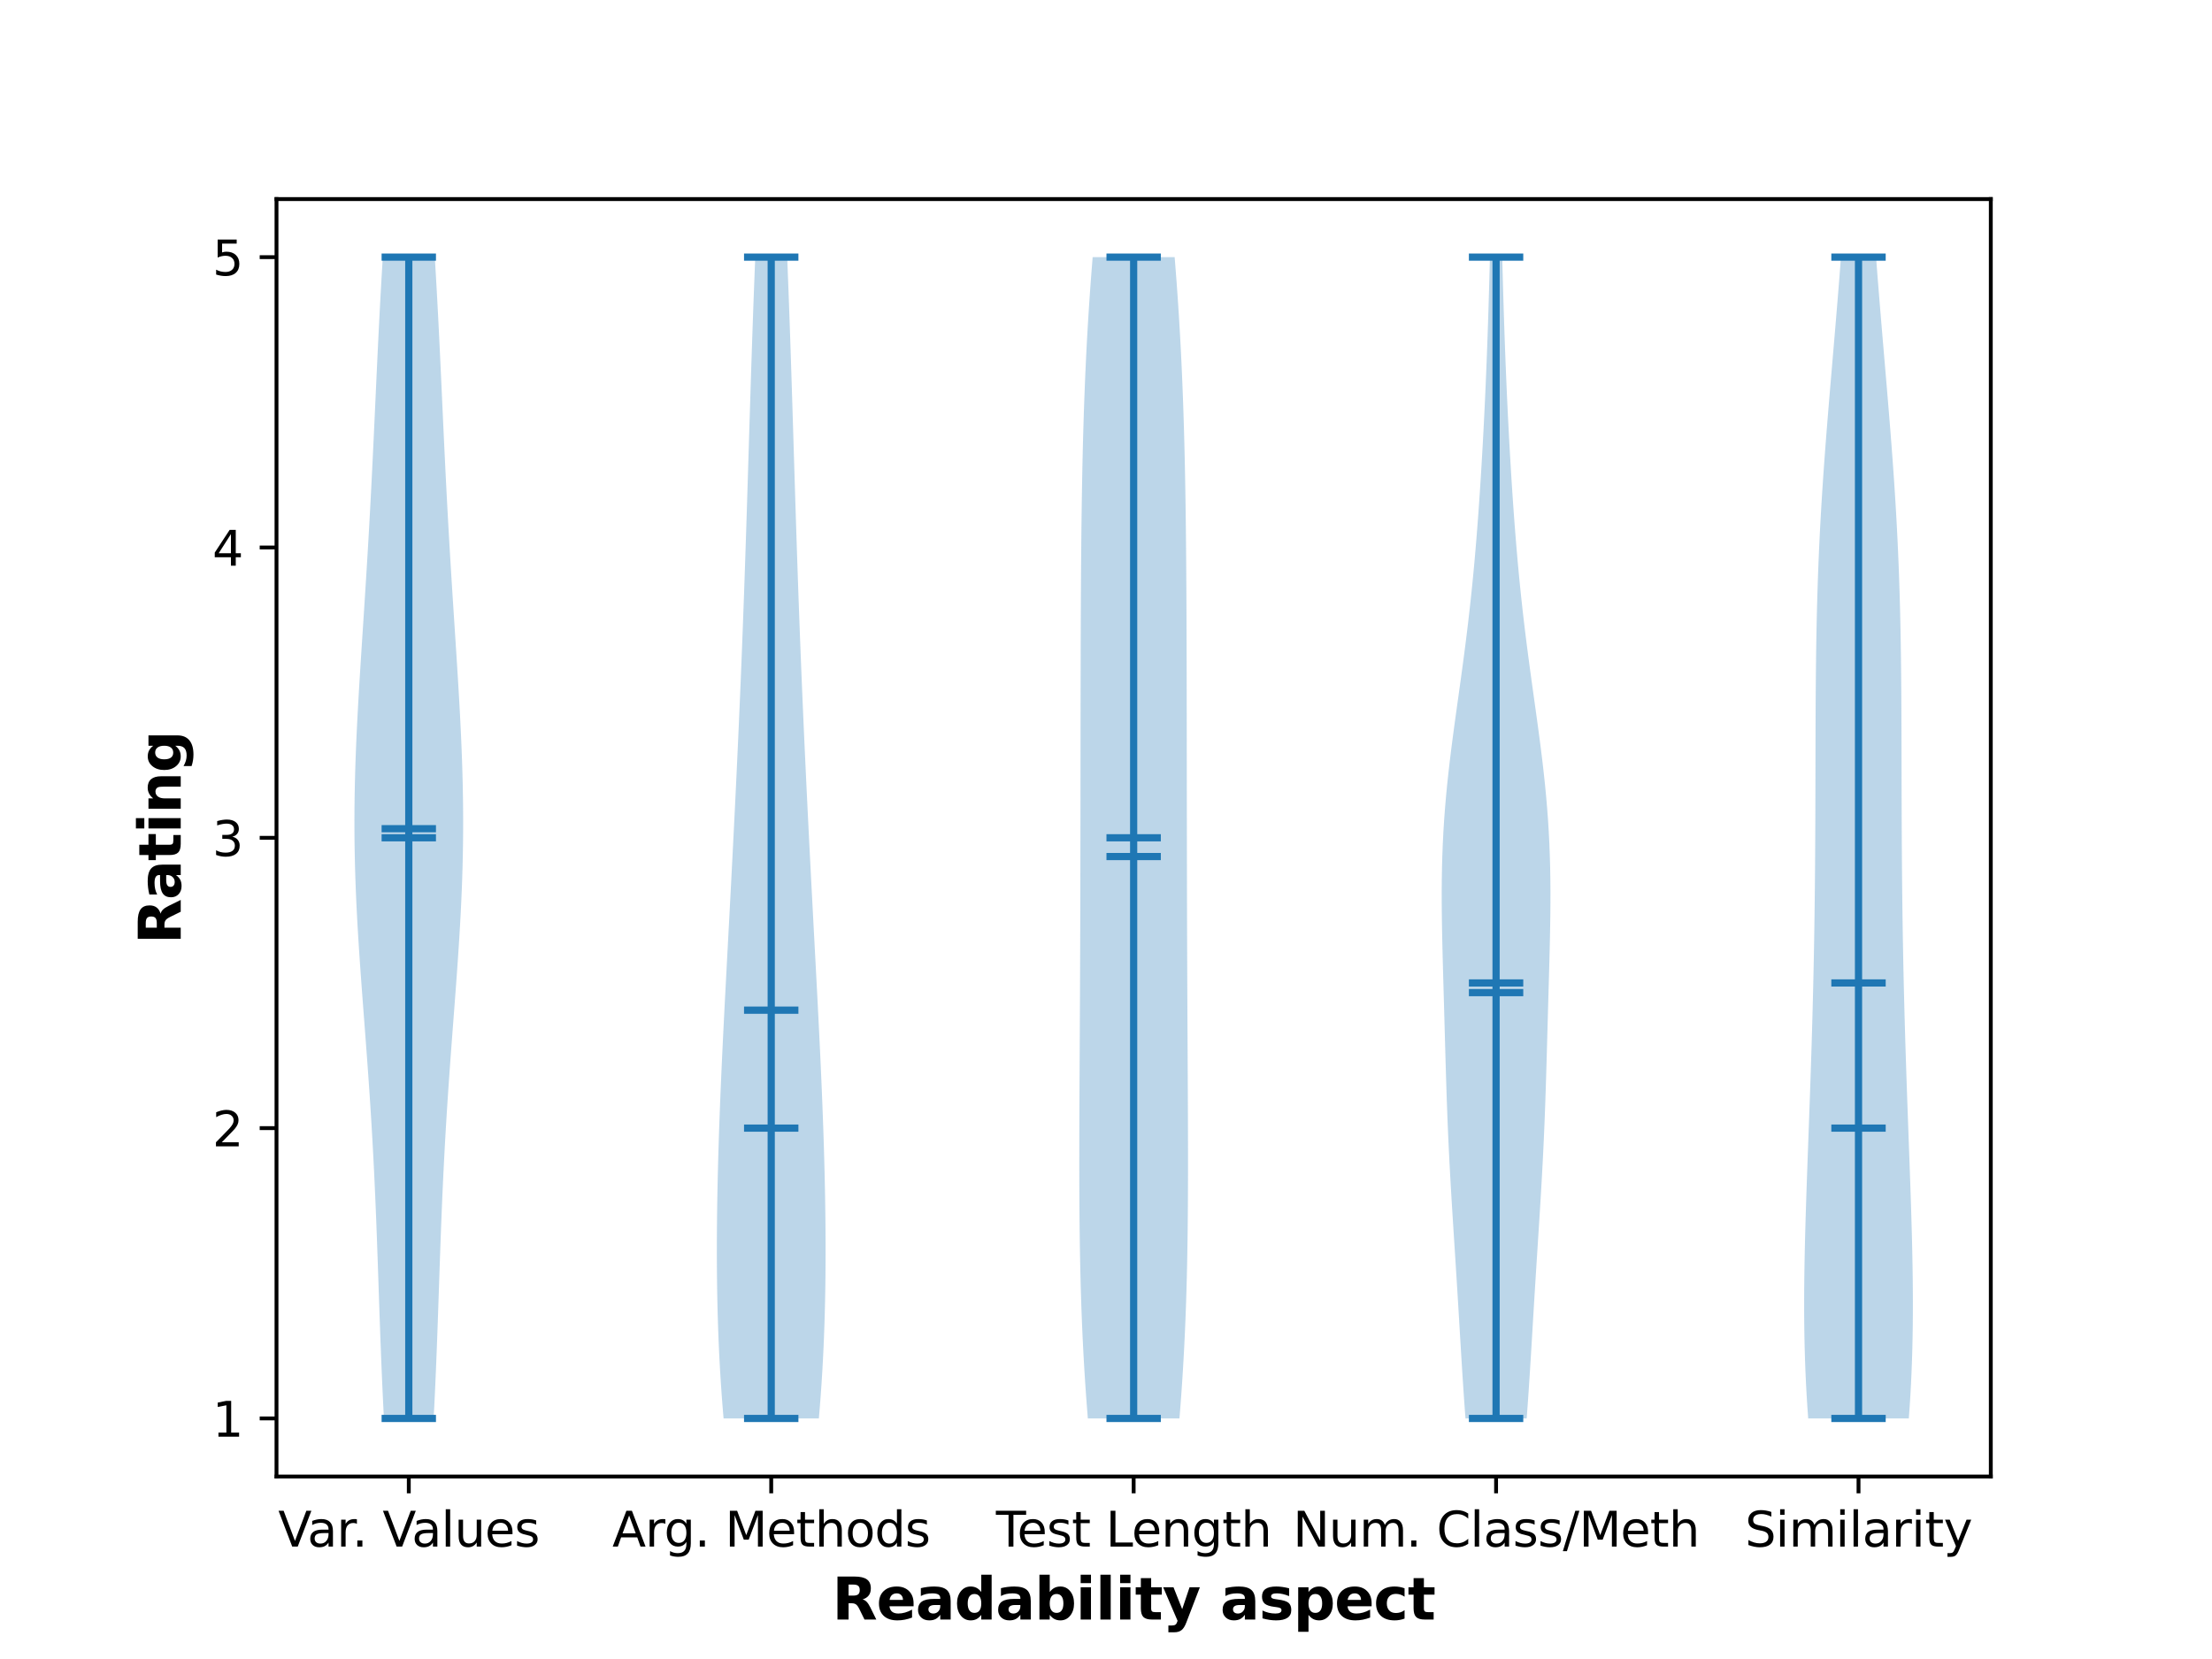 <?xml version="1.0" encoding="utf-8" standalone="no"?>
<!DOCTYPE svg PUBLIC "-//W3C//DTD SVG 1.1//EN"
  "http://www.w3.org/Graphics/SVG/1.1/DTD/svg11.dtd">
<svg xmlns:xlink="http://www.w3.org/1999/xlink" width="460.8pt" height="345.6pt" viewBox="0 0 460.8 345.6" xmlns="http://www.w3.org/2000/svg" version="1.1">
 <defs>
  <style type="text/css">*{stroke-linejoin: round; stroke-linecap: butt}</style>
 </defs>
 <g id="figure_1">
  <g id="patch_1">
   <path d="M 0 345.6 
L 460.8 345.6 
L 460.8 0 
L 0 0 
z
" style="fill: #ffffff"/>
  </g>
  <g id="axes_1">
   <g id="patch_2">
    <path d="M 57.6 307.584 
L 414.72 307.584 
L 414.72 41.472 
L 57.6 41.472 
z
" style="fill: #ffffff"/>
   </g>
   <g id="PolyCollection_1">
    <path d="M 90.338 295.488 
L 79.977 295.488 
L 79.853 293.044 
L 79.734 290.601 
L 79.622 288.157 
L 79.516 285.713 
L 79.416 283.27 
L 79.32 280.826 
L 79.228 278.383 
L 79.14 275.939 
L 79.054 273.495 
L 78.97 271.052 
L 78.887 268.608 
L 78.804 266.164 
L 78.72 263.721 
L 78.635 261.277 
L 78.547 258.833 
L 78.457 256.39 
L 78.362 253.946 
L 78.263 251.503 
L 78.158 249.059 
L 78.048 246.615 
L 77.932 244.172 
L 77.809 241.728 
L 77.68 239.284 
L 77.543 236.841 
L 77.4 234.397 
L 77.25 231.953 
L 77.093 229.51 
L 76.93 227.066 
L 76.761 224.623 
L 76.587 222.179 
L 76.408 219.735 
L 76.226 217.292 
L 76.042 214.848 
L 75.856 212.404 
L 75.67 209.961 
L 75.485 207.517 
L 75.303 205.073 
L 75.125 202.63 
L 74.953 200.186 
L 74.788 197.743 
L 74.632 195.299 
L 74.487 192.855 
L 74.353 190.412 
L 74.232 187.968 
L 74.126 185.524 
L 74.035 183.081 
L 73.96 180.637 
L 73.902 178.193 
L 73.861 175.75 
L 73.838 173.306 
L 73.833 170.863 
L 73.845 168.419 
L 73.874 165.975 
L 73.92 163.532 
L 73.982 161.088 
L 74.059 158.644 
L 74.15 156.201 
L 74.253 153.757 
L 74.368 151.313 
L 74.493 148.87 
L 74.627 146.426 
L 74.768 143.983 
L 74.915 141.539 
L 75.067 139.095 
L 75.222 136.652 
L 75.38 134.208 
L 75.538 131.764 
L 75.698 129.321 
L 75.856 126.877 
L 76.013 124.433 
L 76.169 121.99 
L 76.321 119.546 
L 76.471 117.103 
L 76.618 114.659 
L 76.76 112.215 
L 76.9 109.772 
L 77.036 107.328 
L 77.168 104.884 
L 77.296 102.441 
L 77.421 99.997 
L 77.544 97.553 
L 77.663 95.11 
L 77.78 92.666 
L 77.895 90.223 
L 78.008 87.779 
L 78.121 85.335 
L 78.233 82.892 
L 78.345 80.448 
L 78.458 78.004 
L 78.572 75.561 
L 78.688 73.117 
L 78.806 70.673 
L 78.927 68.23 
L 79.052 65.786 
L 79.181 63.343 
L 79.314 60.899 
L 79.452 58.455 
L 79.595 56.012 
L 79.744 53.568 
L 90.572 53.568 
L 90.572 53.568 
L 90.721 56.012 
L 90.864 58.455 
L 91.002 60.899 
L 91.135 63.343 
L 91.264 65.786 
L 91.389 68.23 
L 91.51 70.673 
L 91.628 73.117 
L 91.744 75.561 
L 91.858 78.004 
L 91.971 80.448 
L 92.083 82.892 
L 92.195 85.335 
L 92.307 87.779 
L 92.421 90.223 
L 92.536 92.666 
L 92.653 95.11 
L 92.772 97.553 
L 92.894 99.997 
L 93.02 102.441 
L 93.148 104.884 
L 93.28 107.328 
L 93.416 109.772 
L 93.555 112.215 
L 93.698 114.659 
L 93.845 117.103 
L 93.994 119.546 
L 94.147 121.99 
L 94.302 124.433 
L 94.46 126.877 
L 94.618 129.321 
L 94.777 131.764 
L 94.936 134.208 
L 95.094 136.652 
L 95.249 139.095 
L 95.401 141.539 
L 95.548 143.983 
L 95.689 146.426 
L 95.823 148.87 
L 95.948 151.313 
L 96.063 153.757 
L 96.166 156.201 
L 96.257 158.644 
L 96.333 161.088 
L 96.395 163.532 
L 96.441 165.975 
L 96.471 168.419 
L 96.483 170.863 
L 96.478 173.306 
L 96.455 175.75 
L 96.414 178.193 
L 96.356 180.637 
L 96.281 183.081 
L 96.19 185.524 
L 96.084 187.968 
L 95.963 190.412 
L 95.829 192.855 
L 95.683 195.299 
L 95.527 197.743 
L 95.363 200.186 
L 95.191 202.63 
L 95.013 205.073 
L 94.831 207.517 
L 94.646 209.961 
L 94.46 212.404 
L 94.274 214.848 
L 94.089 217.292 
L 93.907 219.735 
L 93.729 222.179 
L 93.555 224.623 
L 93.386 227.066 
L 93.223 229.51 
L 93.066 231.953 
L 92.916 234.397 
L 92.772 236.841 
L 92.636 239.284 
L 92.507 241.728 
L 92.384 244.172 
L 92.268 246.615 
L 92.157 249.059 
L 92.053 251.503 
L 91.954 253.946 
L 91.859 256.39 
L 91.768 258.833 
L 91.681 261.277 
L 91.595 263.721 
L 91.512 266.164 
L 91.429 268.608 
L 91.346 271.052 
L 91.262 273.495 
L 91.176 275.939 
L 91.088 278.383 
L 90.996 280.826 
L 90.9 283.27 
L 90.799 285.713 
L 90.693 288.157 
L 90.581 290.601 
L 90.463 293.044 
L 90.338 295.488 
z
" clip-path="url(#pac428754ae)" style="fill: #1f77b4; fill-opacity: 0.3"/>
   </g>
   <g id="PolyCollection_2">
    <path d="M 170.586 295.488 
L 150.732 295.488 
L 150.528 293.044 
L 150.341 290.601 
L 150.172 288.157 
L 150.019 285.713 
L 149.883 283.27 
L 149.764 280.826 
L 149.661 278.383 
L 149.573 275.939 
L 149.5 273.495 
L 149.441 271.052 
L 149.395 268.608 
L 149.363 266.164 
L 149.343 263.721 
L 149.334 261.277 
L 149.336 258.833 
L 149.348 256.39 
L 149.37 253.946 
L 149.401 251.503 
L 149.441 249.059 
L 149.489 246.615 
L 149.545 244.172 
L 149.609 241.728 
L 149.679 239.284 
L 149.756 236.841 
L 149.839 234.397 
L 149.929 231.953 
L 150.023 229.51 
L 150.123 227.066 
L 150.228 224.623 
L 150.337 222.179 
L 150.45 219.735 
L 150.567 217.292 
L 150.686 214.848 
L 150.808 212.404 
L 150.933 209.961 
L 151.059 207.517 
L 151.187 205.073 
L 151.316 202.63 
L 151.445 200.186 
L 151.575 197.743 
L 151.705 195.299 
L 151.835 192.855 
L 151.964 190.412 
L 152.093 187.968 
L 152.221 185.524 
L 152.349 183.081 
L 152.475 180.637 
L 152.601 178.193 
L 152.725 175.75 
L 152.848 173.306 
L 152.97 170.863 
L 153.091 168.419 
L 153.21 165.975 
L 153.328 163.532 
L 153.444 161.088 
L 153.558 158.644 
L 153.672 156.201 
L 153.783 153.757 
L 153.893 151.313 
L 154 148.87 
L 154.106 146.426 
L 154.21 143.983 
L 154.312 141.539 
L 154.412 139.095 
L 154.51 136.652 
L 154.606 134.208 
L 154.7 131.764 
L 154.792 129.321 
L 154.882 126.877 
L 154.971 124.433 
L 155.057 121.99 
L 155.142 119.546 
L 155.225 117.103 
L 155.307 114.659 
L 155.387 112.215 
L 155.467 109.772 
L 155.545 107.328 
L 155.622 104.884 
L 155.698 102.441 
L 155.774 99.997 
L 155.849 97.553 
L 155.924 95.11 
L 155.999 92.666 
L 156.074 90.223 
L 156.149 87.779 
L 156.225 85.335 
L 156.301 82.892 
L 156.378 80.448 
L 156.456 78.004 
L 156.535 75.561 
L 156.616 73.117 
L 156.698 70.673 
L 156.782 68.23 
L 156.868 65.786 
L 156.956 63.343 
L 157.047 60.899 
L 157.14 58.455 
L 157.235 56.012 
L 157.333 53.568 
L 163.985 53.568 
L 163.985 53.568 
L 164.083 56.012 
L 164.178 58.455 
L 164.271 60.899 
L 164.361 63.343 
L 164.45 65.786 
L 164.536 68.23 
L 164.62 70.673 
L 164.702 73.117 
L 164.783 75.561 
L 164.862 78.004 
L 164.94 80.448 
L 165.017 82.892 
L 165.093 85.335 
L 165.169 87.779 
L 165.244 90.223 
L 165.319 92.666 
L 165.393 95.11 
L 165.468 97.553 
L 165.544 99.997 
L 165.62 102.441 
L 165.696 104.884 
L 165.773 107.328 
L 165.851 109.772 
L 165.931 112.215 
L 166.011 114.659 
L 166.093 117.103 
L 166.176 119.546 
L 166.261 121.99 
L 166.347 124.433 
L 166.436 126.877 
L 166.526 129.321 
L 166.618 131.764 
L 166.712 134.208 
L 166.808 136.652 
L 166.906 139.095 
L 167.006 141.539 
L 167.108 143.983 
L 167.212 146.426 
L 167.318 148.87 
L 167.425 151.313 
L 167.535 153.757 
L 167.646 156.201 
L 167.759 158.644 
L 167.874 161.088 
L 167.99 163.532 
L 168.108 165.975 
L 168.227 168.419 
L 168.348 170.863 
L 168.47 173.306 
L 168.593 175.75 
L 168.717 178.193 
L 168.843 180.637 
L 168.969 183.081 
L 169.096 185.524 
L 169.225 187.968 
L 169.354 190.412 
L 169.483 192.855 
L 169.613 195.299 
L 169.743 197.743 
L 169.873 200.186 
L 170.002 202.63 
L 170.131 205.073 
L 170.259 207.517 
L 170.385 209.961 
L 170.51 212.404 
L 170.632 214.848 
L 170.751 217.292 
L 170.868 219.735 
L 170.981 222.179 
L 171.09 224.623 
L 171.195 227.066 
L 171.294 229.51 
L 171.389 231.953 
L 171.478 234.397 
L 171.562 236.841 
L 171.639 239.284 
L 171.709 241.728 
L 171.773 244.172 
L 171.828 246.615 
L 171.877 249.059 
L 171.916 251.503 
L 171.948 253.946 
L 171.97 256.39 
L 171.982 258.833 
L 171.984 261.277 
L 171.975 263.721 
L 171.955 266.164 
L 171.922 268.608 
L 171.877 271.052 
L 171.818 273.495 
L 171.745 275.939 
L 171.657 278.383 
L 171.554 280.826 
L 171.435 283.27 
L 171.299 285.713 
L 171.146 288.157 
L 170.976 290.601 
L 170.79 293.044 
L 170.586 295.488 
z
" clip-path="url(#pac428754ae)" style="fill: #1f77b4; fill-opacity: 0.3"/>
   </g>
   <g id="PolyCollection_3">
    <path d="M 245.701 295.488 
L 226.619 295.488 
L 226.424 293.044 
L 226.242 290.601 
L 226.072 288.157 
L 225.915 285.713 
L 225.771 283.27 
L 225.639 280.826 
L 225.519 278.383 
L 225.411 275.939 
L 225.314 273.495 
L 225.228 271.052 
L 225.152 268.608 
L 225.087 266.164 
L 225.03 263.721 
L 224.983 261.277 
L 224.943 258.833 
L 224.91 256.39 
L 224.885 253.946 
L 224.865 251.503 
L 224.851 249.059 
L 224.841 246.615 
L 224.836 244.172 
L 224.835 241.728 
L 224.837 239.284 
L 224.841 236.841 
L 224.848 234.397 
L 224.857 231.953 
L 224.867 229.51 
L 224.878 227.066 
L 224.89 224.623 
L 224.903 222.179 
L 224.915 219.735 
L 224.928 217.292 
L 224.941 214.848 
L 224.953 212.404 
L 224.965 209.961 
L 224.977 207.517 
L 224.988 205.073 
L 224.998 202.63 
L 225.008 200.186 
L 225.017 197.743 
L 225.025 195.299 
L 225.033 192.855 
L 225.04 190.412 
L 225.046 187.968 
L 225.052 185.524 
L 225.057 183.081 
L 225.062 180.637 
L 225.066 178.193 
L 225.07 175.75 
L 225.074 173.306 
L 225.077 170.863 
L 225.081 168.419 
L 225.084 165.975 
L 225.086 163.532 
L 225.089 161.088 
L 225.092 158.644 
L 225.095 156.201 
L 225.097 153.757 
L 225.1 151.313 
L 225.104 148.87 
L 225.107 146.426 
L 225.111 143.983 
L 225.115 141.539 
L 225.12 139.095 
L 225.126 136.652 
L 225.132 134.208 
L 225.14 131.764 
L 225.148 129.321 
L 225.158 126.877 
L 225.17 124.433 
L 225.183 121.99 
L 225.199 119.546 
L 225.216 117.103 
L 225.237 114.659 
L 225.26 112.215 
L 225.286 109.772 
L 225.316 107.328 
L 225.35 104.884 
L 225.388 102.441 
L 225.431 99.997 
L 225.478 97.553 
L 225.531 95.11 
L 225.59 92.666 
L 225.655 90.223 
L 225.727 87.779 
L 225.806 85.335 
L 225.893 82.892 
L 225.987 80.448 
L 226.089 78.004 
L 226.2 75.561 
L 226.32 73.117 
L 226.449 70.673 
L 226.588 68.23 
L 226.736 65.786 
L 226.894 63.343 
L 227.061 60.899 
L 227.238 58.455 
L 227.425 56.012 
L 227.621 53.568 
L 244.699 53.568 
L 244.699 53.568 
L 244.895 56.012 
L 245.082 58.455 
L 245.259 60.899 
L 245.426 63.343 
L 245.584 65.786 
L 245.732 68.23 
L 245.871 70.673 
L 246 73.117 
L 246.12 75.561 
L 246.231 78.004 
L 246.333 80.448 
L 246.427 82.892 
L 246.514 85.335 
L 246.593 87.779 
L 246.665 90.223 
L 246.73 92.666 
L 246.789 95.11 
L 246.842 97.553 
L 246.889 99.997 
L 246.932 102.441 
L 246.97 104.884 
L 247.004 107.328 
L 247.034 109.772 
L 247.06 112.215 
L 247.083 114.659 
L 247.104 117.103 
L 247.121 119.546 
L 247.137 121.99 
L 247.15 124.433 
L 247.162 126.877 
L 247.172 129.321 
L 247.18 131.764 
L 247.188 134.208 
L 247.194 136.652 
L 247.2 139.095 
L 247.205 141.539 
L 247.209 143.983 
L 247.213 146.426 
L 247.216 148.87 
L 247.22 151.313 
L 247.223 153.757 
L 247.225 156.201 
L 247.228 158.644 
L 247.231 161.088 
L 247.234 163.532 
L 247.236 165.975 
L 247.239 168.419 
L 247.243 170.863 
L 247.246 173.306 
L 247.25 175.75 
L 247.254 178.193 
L 247.258 180.637 
L 247.263 183.081 
L 247.268 185.524 
L 247.274 187.968 
L 247.28 190.412 
L 247.287 192.855 
L 247.295 195.299 
L 247.303 197.743 
L 247.312 200.186 
L 247.322 202.63 
L 247.332 205.073 
L 247.343 207.517 
L 247.355 209.961 
L 247.367 212.404 
L 247.379 214.848 
L 247.392 217.292 
L 247.405 219.735 
L 247.417 222.179 
L 247.43 224.623 
L 247.442 227.066 
L 247.453 229.51 
L 247.463 231.953 
L 247.472 234.397 
L 247.479 236.841 
L 247.483 239.284 
L 247.485 241.728 
L 247.484 244.172 
L 247.479 246.615 
L 247.469 249.059 
L 247.455 251.503 
L 247.435 253.946 
L 247.41 256.39 
L 247.377 258.833 
L 247.337 261.277 
L 247.29 263.721 
L 247.233 266.164 
L 247.168 268.608 
L 247.092 271.052 
L 247.006 273.495 
L 246.909 275.939 
L 246.801 278.383 
L 246.681 280.826 
L 246.549 283.27 
L 246.405 285.713 
L 246.248 288.157 
L 246.078 290.601 
L 245.896 293.044 
L 245.701 295.488 
z
" clip-path="url(#pac428754ae)" style="fill: #1f77b4; fill-opacity: 0.3"/>
   </g>
   <g id="PolyCollection_4">
    <path d="M 318.034 295.488 
L 305.288 295.488 
L 305.106 293.044 
L 304.934 290.601 
L 304.77 288.157 
L 304.612 285.713 
L 304.46 283.27 
L 304.31 280.826 
L 304.163 278.383 
L 304.017 275.939 
L 303.871 273.495 
L 303.723 271.052 
L 303.573 268.608 
L 303.421 266.164 
L 303.267 263.721 
L 303.111 261.277 
L 302.955 258.833 
L 302.798 256.39 
L 302.643 253.946 
L 302.49 251.503 
L 302.341 249.059 
L 302.198 246.615 
L 302.061 244.172 
L 301.931 241.728 
L 301.809 239.284 
L 301.696 236.841 
L 301.591 234.397 
L 301.494 231.953 
L 301.405 229.51 
L 301.322 227.066 
L 301.245 224.623 
L 301.172 222.179 
L 301.102 219.735 
L 301.033 217.292 
L 300.965 214.848 
L 300.897 212.404 
L 300.829 209.961 
L 300.76 207.517 
L 300.691 205.073 
L 300.622 202.63 
L 300.556 200.186 
L 300.494 197.743 
L 300.438 195.299 
L 300.392 192.855 
L 300.357 190.412 
L 300.338 187.968 
L 300.336 185.524 
L 300.355 183.081 
L 300.398 180.637 
L 300.466 178.193 
L 300.561 175.75 
L 300.685 173.306 
L 300.837 170.863 
L 301.019 168.419 
L 301.228 165.975 
L 301.463 163.532 
L 301.723 161.088 
L 302.004 158.644 
L 302.304 156.201 
L 302.619 153.757 
L 302.947 151.313 
L 303.282 148.87 
L 303.622 146.426 
L 303.963 143.983 
L 304.302 141.539 
L 304.636 139.095 
L 304.963 136.652 
L 305.28 134.208 
L 305.586 131.764 
L 305.88 129.321 
L 306.16 126.877 
L 306.427 124.433 
L 306.681 121.99 
L 306.921 119.546 
L 307.148 117.103 
L 307.363 114.659 
L 307.567 112.215 
L 307.759 109.772 
L 307.943 107.328 
L 308.117 104.884 
L 308.283 102.441 
L 308.441 99.997 
L 308.592 97.553 
L 308.737 95.11 
L 308.876 92.666 
L 309.008 90.223 
L 309.134 87.779 
L 309.255 85.335 
L 309.37 82.892 
L 309.48 80.448 
L 309.584 78.004 
L 309.683 75.561 
L 309.777 73.117 
L 309.867 70.673 
L 309.951 68.23 
L 310.031 65.786 
L 310.108 63.343 
L 310.18 60.899 
L 310.25 58.455 
L 310.317 56.012 
L 310.381 53.568 
L 312.941 53.568 
L 312.941 53.568 
L 313.005 56.012 
L 313.072 58.455 
L 313.142 60.899 
L 313.214 63.343 
L 313.291 65.786 
L 313.371 68.23 
L 313.456 70.673 
L 313.545 73.117 
L 313.639 75.561 
L 313.738 78.004 
L 313.842 80.448 
L 313.952 82.892 
L 314.067 85.335 
L 314.188 87.779 
L 314.314 90.223 
L 314.447 92.666 
L 314.585 95.11 
L 314.73 97.553 
L 314.881 99.997 
L 315.039 102.441 
L 315.205 104.884 
L 315.379 107.328 
L 315.563 109.772 
L 315.756 112.215 
L 315.959 114.659 
L 316.174 117.103 
L 316.401 119.546 
L 316.641 121.99 
L 316.895 124.433 
L 317.162 126.877 
L 317.442 129.321 
L 317.736 131.764 
L 318.042 134.208 
L 318.359 136.652 
L 318.686 139.095 
L 319.02 141.539 
L 319.359 143.983 
L 319.7 146.426 
L 320.04 148.87 
L 320.375 151.313 
L 320.703 153.757 
L 321.018 156.201 
L 321.318 158.644 
L 321.599 161.088 
L 321.859 163.532 
L 322.094 165.975 
L 322.303 168.419 
L 322.485 170.863 
L 322.637 173.306 
L 322.761 175.75 
L 322.856 178.193 
L 322.924 180.637 
L 322.967 183.081 
L 322.986 185.524 
L 322.985 187.968 
L 322.965 190.412 
L 322.93 192.855 
L 322.884 195.299 
L 322.828 197.743 
L 322.766 200.186 
L 322.7 202.63 
L 322.631 205.073 
L 322.562 207.517 
L 322.493 209.961 
L 322.425 212.404 
L 322.357 214.848 
L 322.289 217.292 
L 322.221 219.735 
L 322.15 222.179 
L 322.077 224.623 
L 322 227.066 
L 321.917 229.51 
L 321.828 231.953 
L 321.731 234.397 
L 321.626 236.841 
L 321.513 239.284 
L 321.391 241.728 
L 321.261 244.172 
L 321.124 246.615 
L 320.981 249.059 
L 320.832 251.503 
L 320.679 253.946 
L 320.524 256.39 
L 320.368 258.833 
L 320.211 261.277 
L 320.055 263.721 
L 319.901 266.164 
L 319.749 268.608 
L 319.599 271.052 
L 319.451 273.495 
L 319.305 275.939 
L 319.159 278.383 
L 319.012 280.826 
L 318.863 283.27 
L 318.71 285.713 
L 318.552 288.157 
L 318.388 290.601 
L 318.216 293.044 
L 318.034 295.488 
z
" clip-path="url(#pac428754ae)" style="fill: #1f77b4; fill-opacity: 0.3"/>
   </g>
   <g id="PolyCollection_5">
    <path d="M 397.642 295.488 
L 376.682 295.488 
L 376.507 293.044 
L 376.354 290.601 
L 376.221 288.157 
L 376.11 285.713 
L 376.018 283.27 
L 375.947 280.826 
L 375.894 278.383 
L 375.859 275.939 
L 375.84 273.495 
L 375.837 271.052 
L 375.848 268.608 
L 375.872 266.164 
L 375.908 263.721 
L 375.953 261.277 
L 376.008 258.833 
L 376.071 256.39 
L 376.141 253.946 
L 376.216 251.503 
L 376.295 249.059 
L 376.378 246.615 
L 376.464 244.172 
L 376.552 241.728 
L 376.641 239.284 
L 376.73 236.841 
L 376.82 234.397 
L 376.908 231.953 
L 376.996 229.51 
L 377.082 227.066 
L 377.166 224.623 
L 377.247 222.179 
L 377.327 219.735 
L 377.403 217.292 
L 377.476 214.848 
L 377.546 212.404 
L 377.612 209.961 
L 377.674 207.517 
L 377.733 205.073 
L 377.788 202.63 
L 377.839 200.186 
L 377.886 197.743 
L 377.929 195.299 
L 377.968 192.855 
L 378.003 190.412 
L 378.035 187.968 
L 378.063 185.524 
L 378.087 183.081 
L 378.109 180.637 
L 378.127 178.193 
L 378.142 175.75 
L 378.155 173.306 
L 378.166 170.863 
L 378.174 168.419 
L 378.181 165.975 
L 378.187 163.532 
L 378.192 161.088 
L 378.197 158.644 
L 378.203 156.201 
L 378.209 153.757 
L 378.216 151.313 
L 378.225 148.87 
L 378.237 146.426 
L 378.252 143.983 
L 378.272 141.539 
L 378.296 139.095 
L 378.325 136.652 
L 378.361 134.208 
L 378.403 131.764 
L 378.452 129.321 
L 378.51 126.877 
L 378.576 124.433 
L 378.652 121.99 
L 378.736 119.546 
L 378.831 117.103 
L 378.935 114.659 
L 379.049 112.215 
L 379.173 109.772 
L 379.307 107.328 
L 379.451 104.884 
L 379.604 102.441 
L 379.765 99.997 
L 379.935 97.553 
L 380.112 95.11 
L 380.296 92.666 
L 380.486 90.223 
L 380.681 87.779 
L 380.881 85.335 
L 381.084 82.892 
L 381.289 80.448 
L 381.497 78.004 
L 381.705 75.561 
L 381.913 73.117 
L 382.121 70.673 
L 382.328 68.23 
L 382.532 65.786 
L 382.734 63.343 
L 382.934 60.899 
L 383.129 58.455 
L 383.321 56.012 
L 383.509 53.568 
L 390.816 53.568 
L 390.816 53.568 
L 391.003 56.012 
L 391.195 58.455 
L 391.391 60.899 
L 391.59 63.343 
L 391.792 65.786 
L 391.996 68.23 
L 392.203 70.673 
L 392.411 73.117 
L 392.619 75.561 
L 392.827 78.004 
L 393.035 80.448 
L 393.24 82.892 
L 393.443 85.335 
L 393.643 87.779 
L 393.838 90.223 
L 394.028 92.666 
L 394.212 95.11 
L 394.389 97.553 
L 394.559 99.997 
L 394.72 102.441 
L 394.873 104.884 
L 395.017 107.328 
L 395.151 109.772 
L 395.275 112.215 
L 395.389 114.659 
L 395.494 117.103 
L 395.588 119.546 
L 395.673 121.99 
L 395.748 124.433 
L 395.814 126.877 
L 395.872 129.321 
L 395.921 131.764 
L 395.964 134.208 
L 395.999 136.652 
L 396.029 139.095 
L 396.052 141.539 
L 396.072 143.983 
L 396.087 146.426 
L 396.099 148.87 
L 396.108 151.313 
L 396.116 153.757 
L 396.122 156.201 
L 396.127 158.644 
L 396.132 161.088 
L 396.137 163.532 
L 396.143 165.975 
L 396.15 168.419 
L 396.159 170.863 
L 396.169 173.306 
L 396.182 175.75 
L 396.198 178.193 
L 396.216 180.637 
L 396.237 183.081 
L 396.261 185.524 
L 396.289 187.968 
L 396.321 190.412 
L 396.356 192.855 
L 396.395 195.299 
L 396.439 197.743 
L 396.485 200.186 
L 396.536 202.63 
L 396.591 205.073 
L 396.65 207.517 
L 396.712 209.961 
L 396.779 212.404 
L 396.848 214.848 
L 396.921 217.292 
L 396.998 219.735 
L 397.077 222.179 
L 397.158 224.623 
L 397.242 227.066 
L 397.328 229.51 
L 397.416 231.953 
L 397.505 234.397 
L 397.594 236.841 
L 397.683 239.284 
L 397.772 241.728 
L 397.86 244.172 
L 397.946 246.615 
L 398.029 249.059 
L 398.109 251.503 
L 398.184 253.946 
L 398.253 256.39 
L 398.316 258.833 
L 398.371 261.277 
L 398.417 263.721 
L 398.452 266.164 
L 398.476 268.608 
L 398.487 271.052 
L 398.484 273.495 
L 398.466 275.939 
L 398.43 278.383 
L 398.378 280.826 
L 398.306 283.27 
L 398.215 285.713 
L 398.103 288.157 
L 397.971 290.601 
L 397.817 293.044 
L 397.642 295.488 
z
" clip-path="url(#pac428754ae)" style="fill: #1f77b4; fill-opacity: 0.3"/>
   </g>
   <g id="matplotlib.axis_1">
    <g id="xtick_1">
     <g id="line2d_1">
      <defs>
       <path id="m31a6356e84" d="M 0 0 
L 0 3.5 
" style="stroke: #000000; stroke-width: 0.8"/>
      </defs>
      <g>
       <use xlink:href="#m31a6356e84" x="85.158" y="307.584" style="stroke: #000000; stroke-width: 0.8"/>
      </g>
     </g>
     <g id="text_1">
      <!-- Var. Values -->
      <g transform="translate(57.948 322.182)scale(0.1 -0.1)">
       <defs>
        <path id="DejaVuSans-56" d="M 1831 0 
L 50 4666 
L 709 4666 
L 2188 738 
L 3669 4666 
L 4325 4666 
L 2547 0 
L 1831 0 
z
" transform="scale(0.016)"/>
        <path id="DejaVuSans-61" d="M 2194 1759 
Q 1497 1759 1228 1600 
Q 959 1441 959 1056 
Q 959 750 1161 570 
Q 1363 391 1709 391 
Q 2188 391 2477 730 
Q 2766 1069 2766 1631 
L 2766 1759 
L 2194 1759 
z
M 3341 1997 
L 3341 0 
L 2766 0 
L 2766 531 
Q 2569 213 2275 61 
Q 1981 -91 1556 -91 
Q 1019 -91 701 211 
Q 384 513 384 1019 
Q 384 1609 779 1909 
Q 1175 2209 1959 2209 
L 2766 2209 
L 2766 2266 
Q 2766 2663 2505 2880 
Q 2244 3097 1772 3097 
Q 1472 3097 1187 3025 
Q 903 2953 641 2809 
L 641 3341 
Q 956 3463 1253 3523 
Q 1550 3584 1831 3584 
Q 2591 3584 2966 3190 
Q 3341 2797 3341 1997 
z
" transform="scale(0.016)"/>
        <path id="DejaVuSans-72" d="M 2631 2963 
Q 2534 3019 2420 3045 
Q 2306 3072 2169 3072 
Q 1681 3072 1420 2755 
Q 1159 2438 1159 1844 
L 1159 0 
L 581 0 
L 581 3500 
L 1159 3500 
L 1159 2956 
Q 1341 3275 1631 3429 
Q 1922 3584 2338 3584 
Q 2397 3584 2469 3576 
Q 2541 3569 2628 3553 
L 2631 2963 
z
" transform="scale(0.016)"/>
        <path id="DejaVuSans-2e" d="M 684 794 
L 1344 794 
L 1344 0 
L 684 0 
L 684 794 
z
" transform="scale(0.016)"/>
        <path id="DejaVuSans-20" transform="scale(0.016)"/>
        <path id="DejaVuSans-6c" d="M 603 4863 
L 1178 4863 
L 1178 0 
L 603 0 
L 603 4863 
z
" transform="scale(0.016)"/>
        <path id="DejaVuSans-75" d="M 544 1381 
L 544 3500 
L 1119 3500 
L 1119 1403 
Q 1119 906 1312 657 
Q 1506 409 1894 409 
Q 2359 409 2629 706 
Q 2900 1003 2900 1516 
L 2900 3500 
L 3475 3500 
L 3475 0 
L 2900 0 
L 2900 538 
Q 2691 219 2414 64 
Q 2138 -91 1772 -91 
Q 1169 -91 856 284 
Q 544 659 544 1381 
z
M 1991 3584 
L 1991 3584 
z
" transform="scale(0.016)"/>
        <path id="DejaVuSans-65" d="M 3597 1894 
L 3597 1613 
L 953 1613 
Q 991 1019 1311 708 
Q 1631 397 2203 397 
Q 2534 397 2845 478 
Q 3156 559 3463 722 
L 3463 178 
Q 3153 47 2828 -22 
Q 2503 -91 2169 -91 
Q 1331 -91 842 396 
Q 353 884 353 1716 
Q 353 2575 817 3079 
Q 1281 3584 2069 3584 
Q 2775 3584 3186 3129 
Q 3597 2675 3597 1894 
z
M 3022 2063 
Q 3016 2534 2758 2815 
Q 2500 3097 2075 3097 
Q 1594 3097 1305 2825 
Q 1016 2553 972 2059 
L 3022 2063 
z
" transform="scale(0.016)"/>
        <path id="DejaVuSans-73" d="M 2834 3397 
L 2834 2853 
Q 2591 2978 2328 3040 
Q 2066 3103 1784 3103 
Q 1356 3103 1142 2972 
Q 928 2841 928 2578 
Q 928 2378 1081 2264 
Q 1234 2150 1697 2047 
L 1894 2003 
Q 2506 1872 2764 1633 
Q 3022 1394 3022 966 
Q 3022 478 2636 193 
Q 2250 -91 1575 -91 
Q 1294 -91 989 -36 
Q 684 19 347 128 
L 347 722 
Q 666 556 975 473 
Q 1284 391 1588 391 
Q 1994 391 2212 530 
Q 2431 669 2431 922 
Q 2431 1156 2273 1281 
Q 2116 1406 1581 1522 
L 1381 1569 
Q 847 1681 609 1914 
Q 372 2147 372 2553 
Q 372 3047 722 3315 
Q 1072 3584 1716 3584 
Q 2034 3584 2315 3537 
Q 2597 3491 2834 3397 
z
" transform="scale(0.016)"/>
       </defs>
       <use xlink:href="#DejaVuSans-56"/>
       <use xlink:href="#DejaVuSans-61" x="60.658"/>
       <use xlink:href="#DejaVuSans-72" x="121.938"/>
       <use xlink:href="#DejaVuSans-2e" x="153.926"/>
       <use xlink:href="#DejaVuSans-20" x="185.713"/>
       <use xlink:href="#DejaVuSans-56" x="217.5"/>
       <use xlink:href="#DejaVuSans-61" x="278.158"/>
       <use xlink:href="#DejaVuSans-6c" x="339.438"/>
       <use xlink:href="#DejaVuSans-75" x="367.221"/>
       <use xlink:href="#DejaVuSans-65" x="430.6"/>
       <use xlink:href="#DejaVuSans-73" x="492.123"/>
      </g>
     </g>
    </g>
    <g id="xtick_2">
     <g id="line2d_2">
      <g>
       <use xlink:href="#m31a6356e84" x="160.659" y="307.584" style="stroke: #000000; stroke-width: 0.8"/>
      </g>
     </g>
     <g id="text_2">
      <!-- Arg. Methods -->
      <g transform="translate(127.561 322.182)scale(0.1 -0.1)">
       <defs>
        <path id="DejaVuSans-41" d="M 2188 4044 
L 1331 1722 
L 3047 1722 
L 2188 4044 
z
M 1831 4666 
L 2547 4666 
L 4325 0 
L 3669 0 
L 3244 1197 
L 1141 1197 
L 716 0 
L 50 0 
L 1831 4666 
z
" transform="scale(0.016)"/>
        <path id="DejaVuSans-67" d="M 2906 1791 
Q 2906 2416 2648 2759 
Q 2391 3103 1925 3103 
Q 1463 3103 1205 2759 
Q 947 2416 947 1791 
Q 947 1169 1205 825 
Q 1463 481 1925 481 
Q 2391 481 2648 825 
Q 2906 1169 2906 1791 
z
M 3481 434 
Q 3481 -459 3084 -895 
Q 2688 -1331 1869 -1331 
Q 1566 -1331 1297 -1286 
Q 1028 -1241 775 -1147 
L 775 -588 
Q 1028 -725 1275 -790 
Q 1522 -856 1778 -856 
Q 2344 -856 2625 -561 
Q 2906 -266 2906 331 
L 2906 616 
Q 2728 306 2450 153 
Q 2172 0 1784 0 
Q 1141 0 747 490 
Q 353 981 353 1791 
Q 353 2603 747 3093 
Q 1141 3584 1784 3584 
Q 2172 3584 2450 3431 
Q 2728 3278 2906 2969 
L 2906 3500 
L 3481 3500 
L 3481 434 
z
" transform="scale(0.016)"/>
        <path id="DejaVuSans-4d" d="M 628 4666 
L 1569 4666 
L 2759 1491 
L 3956 4666 
L 4897 4666 
L 4897 0 
L 4281 0 
L 4281 4097 
L 3078 897 
L 2444 897 
L 1241 4097 
L 1241 0 
L 628 0 
L 628 4666 
z
" transform="scale(0.016)"/>
        <path id="DejaVuSans-74" d="M 1172 4494 
L 1172 3500 
L 2356 3500 
L 2356 3053 
L 1172 3053 
L 1172 1153 
Q 1172 725 1289 603 
Q 1406 481 1766 481 
L 2356 481 
L 2356 0 
L 1766 0 
Q 1100 0 847 248 
Q 594 497 594 1153 
L 594 3053 
L 172 3053 
L 172 3500 
L 594 3500 
L 594 4494 
L 1172 4494 
z
" transform="scale(0.016)"/>
        <path id="DejaVuSans-68" d="M 3513 2113 
L 3513 0 
L 2938 0 
L 2938 2094 
Q 2938 2591 2744 2837 
Q 2550 3084 2163 3084 
Q 1697 3084 1428 2787 
Q 1159 2491 1159 1978 
L 1159 0 
L 581 0 
L 581 4863 
L 1159 4863 
L 1159 2956 
Q 1366 3272 1645 3428 
Q 1925 3584 2291 3584 
Q 2894 3584 3203 3211 
Q 3513 2838 3513 2113 
z
" transform="scale(0.016)"/>
        <path id="DejaVuSans-6f" d="M 1959 3097 
Q 1497 3097 1228 2736 
Q 959 2375 959 1747 
Q 959 1119 1226 758 
Q 1494 397 1959 397 
Q 2419 397 2687 759 
Q 2956 1122 2956 1747 
Q 2956 2369 2687 2733 
Q 2419 3097 1959 3097 
z
M 1959 3584 
Q 2709 3584 3137 3096 
Q 3566 2609 3566 1747 
Q 3566 888 3137 398 
Q 2709 -91 1959 -91 
Q 1206 -91 779 398 
Q 353 888 353 1747 
Q 353 2609 779 3096 
Q 1206 3584 1959 3584 
z
" transform="scale(0.016)"/>
        <path id="DejaVuSans-64" d="M 2906 2969 
L 2906 4863 
L 3481 4863 
L 3481 0 
L 2906 0 
L 2906 525 
Q 2725 213 2448 61 
Q 2172 -91 1784 -91 
Q 1150 -91 751 415 
Q 353 922 353 1747 
Q 353 2572 751 3078 
Q 1150 3584 1784 3584 
Q 2172 3584 2448 3432 
Q 2725 3281 2906 2969 
z
M 947 1747 
Q 947 1113 1208 752 
Q 1469 391 1925 391 
Q 2381 391 2643 752 
Q 2906 1113 2906 1747 
Q 2906 2381 2643 2742 
Q 2381 3103 1925 3103 
Q 1469 3103 1208 2742 
Q 947 2381 947 1747 
z
" transform="scale(0.016)"/>
       </defs>
       <use xlink:href="#DejaVuSans-41"/>
       <use xlink:href="#DejaVuSans-72" x="68.408"/>
       <use xlink:href="#DejaVuSans-67" x="107.771"/>
       <use xlink:href="#DejaVuSans-2e" x="171.248"/>
       <use xlink:href="#DejaVuSans-20" x="203.035"/>
       <use xlink:href="#DejaVuSans-4d" x="234.822"/>
       <use xlink:href="#DejaVuSans-65" x="321.102"/>
       <use xlink:href="#DejaVuSans-74" x="382.625"/>
       <use xlink:href="#DejaVuSans-68" x="421.834"/>
       <use xlink:href="#DejaVuSans-6f" x="485.213"/>
       <use xlink:href="#DejaVuSans-64" x="546.395"/>
       <use xlink:href="#DejaVuSans-73" x="609.871"/>
      </g>
     </g>
    </g>
    <g id="xtick_3">
     <g id="line2d_3">
      <g>
       <use xlink:href="#m31a6356e84" x="236.16" y="307.584" style="stroke: #000000; stroke-width: 0.8"/>
      </g>
     </g>
     <g id="text_3">
      <!-- Test Length -->
      <g transform="translate(207.479 322.182)scale(0.1 -0.1)">
       <defs>
        <path id="DejaVuSans-54" d="M -19 4666 
L 3928 4666 
L 3928 4134 
L 2272 4134 
L 2272 0 
L 1638 0 
L 1638 4134 
L -19 4134 
L -19 4666 
z
" transform="scale(0.016)"/>
        <path id="DejaVuSans-4c" d="M 628 4666 
L 1259 4666 
L 1259 531 
L 3531 531 
L 3531 0 
L 628 0 
L 628 4666 
z
" transform="scale(0.016)"/>
        <path id="DejaVuSans-6e" d="M 3513 2113 
L 3513 0 
L 2938 0 
L 2938 2094 
Q 2938 2591 2744 2837 
Q 2550 3084 2163 3084 
Q 1697 3084 1428 2787 
Q 1159 2491 1159 1978 
L 1159 0 
L 581 0 
L 581 3500 
L 1159 3500 
L 1159 2956 
Q 1366 3272 1645 3428 
Q 1925 3584 2291 3584 
Q 2894 3584 3203 3211 
Q 3513 2838 3513 2113 
z
" transform="scale(0.016)"/>
       </defs>
       <use xlink:href="#DejaVuSans-54"/>
       <use xlink:href="#DejaVuSans-65" x="44.084"/>
       <use xlink:href="#DejaVuSans-73" x="105.607"/>
       <use xlink:href="#DejaVuSans-74" x="157.707"/>
       <use xlink:href="#DejaVuSans-20" x="196.916"/>
       <use xlink:href="#DejaVuSans-4c" x="228.703"/>
       <use xlink:href="#DejaVuSans-65" x="282.666"/>
       <use xlink:href="#DejaVuSans-6e" x="344.189"/>
       <use xlink:href="#DejaVuSans-67" x="407.568"/>
       <use xlink:href="#DejaVuSans-74" x="471.045"/>
       <use xlink:href="#DejaVuSans-68" x="510.254"/>
      </g>
     </g>
    </g>
    <g id="xtick_4">
     <g id="line2d_4">
      <g>
       <use xlink:href="#m31a6356e84" x="311.661" y="307.584" style="stroke: #000000; stroke-width: 0.8"/>
      </g>
     </g>
     <g id="text_4">
      <!-- Num. Class/Meth -->
      <g transform="translate(269.345 322.182)scale(0.1 -0.1)">
       <defs>
        <path id="DejaVuSans-4e" d="M 628 4666 
L 1478 4666 
L 3547 763 
L 3547 4666 
L 4159 4666 
L 4159 0 
L 3309 0 
L 1241 3903 
L 1241 0 
L 628 0 
L 628 4666 
z
" transform="scale(0.016)"/>
        <path id="DejaVuSans-6d" d="M 3328 2828 
Q 3544 3216 3844 3400 
Q 4144 3584 4550 3584 
Q 5097 3584 5394 3201 
Q 5691 2819 5691 2113 
L 5691 0 
L 5113 0 
L 5113 2094 
Q 5113 2597 4934 2840 
Q 4756 3084 4391 3084 
Q 3944 3084 3684 2787 
Q 3425 2491 3425 1978 
L 3425 0 
L 2847 0 
L 2847 2094 
Q 2847 2600 2669 2842 
Q 2491 3084 2119 3084 
Q 1678 3084 1418 2786 
Q 1159 2488 1159 1978 
L 1159 0 
L 581 0 
L 581 3500 
L 1159 3500 
L 1159 2956 
Q 1356 3278 1631 3431 
Q 1906 3584 2284 3584 
Q 2666 3584 2933 3390 
Q 3200 3197 3328 2828 
z
" transform="scale(0.016)"/>
        <path id="DejaVuSans-43" d="M 4122 4306 
L 4122 3641 
Q 3803 3938 3442 4084 
Q 3081 4231 2675 4231 
Q 1875 4231 1450 3742 
Q 1025 3253 1025 2328 
Q 1025 1406 1450 917 
Q 1875 428 2675 428 
Q 3081 428 3442 575 
Q 3803 722 4122 1019 
L 4122 359 
Q 3791 134 3420 21 
Q 3050 -91 2638 -91 
Q 1578 -91 968 557 
Q 359 1206 359 2328 
Q 359 3453 968 4101 
Q 1578 4750 2638 4750 
Q 3056 4750 3426 4639 
Q 3797 4528 4122 4306 
z
" transform="scale(0.016)"/>
        <path id="DejaVuSans-2f" d="M 1625 4666 
L 2156 4666 
L 531 -594 
L 0 -594 
L 1625 4666 
z
" transform="scale(0.016)"/>
       </defs>
       <use xlink:href="#DejaVuSans-4e"/>
       <use xlink:href="#DejaVuSans-75" x="74.805"/>
       <use xlink:href="#DejaVuSans-6d" x="138.184"/>
       <use xlink:href="#DejaVuSans-2e" x="235.596"/>
       <use xlink:href="#DejaVuSans-20" x="267.383"/>
       <use xlink:href="#DejaVuSans-43" x="299.17"/>
       <use xlink:href="#DejaVuSans-6c" x="368.994"/>
       <use xlink:href="#DejaVuSans-61" x="396.777"/>
       <use xlink:href="#DejaVuSans-73" x="458.057"/>
       <use xlink:href="#DejaVuSans-73" x="510.156"/>
       <use xlink:href="#DejaVuSans-2f" x="562.256"/>
       <use xlink:href="#DejaVuSans-4d" x="595.947"/>
       <use xlink:href="#DejaVuSans-65" x="682.227"/>
       <use xlink:href="#DejaVuSans-74" x="743.75"/>
       <use xlink:href="#DejaVuSans-68" x="782.959"/>
      </g>
     </g>
    </g>
    <g id="xtick_5">
     <g id="line2d_5">
      <g>
       <use xlink:href="#m31a6356e84" x="387.162" y="307.584" style="stroke: #000000; stroke-width: 0.8"/>
      </g>
     </g>
     <g id="text_5">
      <!-- Similarity -->
      <g transform="translate(363.522 322.182)scale(0.1 -0.1)">
       <defs>
        <path id="DejaVuSans-53" d="M 3425 4513 
L 3425 3897 
Q 3066 4069 2747 4153 
Q 2428 4238 2131 4238 
Q 1616 4238 1336 4038 
Q 1056 3838 1056 3469 
Q 1056 3159 1242 3001 
Q 1428 2844 1947 2747 
L 2328 2669 
Q 3034 2534 3370 2195 
Q 3706 1856 3706 1288 
Q 3706 609 3251 259 
Q 2797 -91 1919 -91 
Q 1588 -91 1214 -16 
Q 841 59 441 206 
L 441 856 
Q 825 641 1194 531 
Q 1563 422 1919 422 
Q 2459 422 2753 634 
Q 3047 847 3047 1241 
Q 3047 1584 2836 1778 
Q 2625 1972 2144 2069 
L 1759 2144 
Q 1053 2284 737 2584 
Q 422 2884 422 3419 
Q 422 4038 858 4394 
Q 1294 4750 2059 4750 
Q 2388 4750 2728 4690 
Q 3069 4631 3425 4513 
z
" transform="scale(0.016)"/>
        <path id="DejaVuSans-69" d="M 603 3500 
L 1178 3500 
L 1178 0 
L 603 0 
L 603 3500 
z
M 603 4863 
L 1178 4863 
L 1178 4134 
L 603 4134 
L 603 4863 
z
" transform="scale(0.016)"/>
        <path id="DejaVuSans-79" d="M 2059 -325 
Q 1816 -950 1584 -1140 
Q 1353 -1331 966 -1331 
L 506 -1331 
L 506 -850 
L 844 -850 
Q 1081 -850 1212 -737 
Q 1344 -625 1503 -206 
L 1606 56 
L 191 3500 
L 800 3500 
L 1894 763 
L 2988 3500 
L 3597 3500 
L 2059 -325 
z
" transform="scale(0.016)"/>
       </defs>
       <use xlink:href="#DejaVuSans-53"/>
       <use xlink:href="#DejaVuSans-69" x="63.477"/>
       <use xlink:href="#DejaVuSans-6d" x="91.26"/>
       <use xlink:href="#DejaVuSans-69" x="188.672"/>
       <use xlink:href="#DejaVuSans-6c" x="216.455"/>
       <use xlink:href="#DejaVuSans-61" x="244.238"/>
       <use xlink:href="#DejaVuSans-72" x="305.518"/>
       <use xlink:href="#DejaVuSans-69" x="346.631"/>
       <use xlink:href="#DejaVuSans-74" x="374.414"/>
       <use xlink:href="#DejaVuSans-79" x="413.623"/>
      </g>
     </g>
    </g>
    <g id="text_6">
     <!-- Readability aspect -->
     <g transform="translate(173.335 337.38)scale(0.12 -0.12)">
      <defs>
       <path id="DejaVuSans-Bold-52" d="M 2297 2597 
Q 2675 2597 2839 2737 
Q 3003 2878 3003 3200 
Q 3003 3519 2839 3656 
Q 2675 3794 2297 3794 
L 1791 3794 
L 1791 2597 
L 2297 2597 
z
M 1791 1766 
L 1791 0 
L 588 0 
L 588 4666 
L 2425 4666 
Q 3347 4666 3776 4356 
Q 4206 4047 4206 3378 
Q 4206 2916 3982 2619 
Q 3759 2322 3309 2181 
Q 3556 2125 3751 1926 
Q 3947 1728 4147 1325 
L 4800 0 
L 3519 0 
L 2950 1159 
Q 2778 1509 2601 1637 
Q 2425 1766 2131 1766 
L 1791 1766 
z
" transform="scale(0.016)"/>
       <path id="DejaVuSans-Bold-65" d="M 4031 1759 
L 4031 1441 
L 1416 1441 
Q 1456 1047 1700 850 
Q 1944 653 2381 653 
Q 2734 653 3104 758 
Q 3475 863 3866 1075 
L 3866 213 
Q 3469 63 3072 -14 
Q 2675 -91 2278 -91 
Q 1328 -91 801 392 
Q 275 875 275 1747 
Q 275 2603 792 3093 
Q 1309 3584 2216 3584 
Q 3041 3584 3536 3087 
Q 4031 2591 4031 1759 
z
M 2881 2131 
Q 2881 2450 2695 2645 
Q 2509 2841 2209 2841 
Q 1884 2841 1681 2658 
Q 1478 2475 1428 2131 
L 2881 2131 
z
" transform="scale(0.016)"/>
       <path id="DejaVuSans-Bold-61" d="M 2106 1575 
Q 1756 1575 1579 1456 
Q 1403 1338 1403 1106 
Q 1403 894 1545 773 
Q 1688 653 1941 653 
Q 2256 653 2472 879 
Q 2688 1106 2688 1447 
L 2688 1575 
L 2106 1575 
z
M 3816 1997 
L 3816 0 
L 2688 0 
L 2688 519 
Q 2463 200 2181 54 
Q 1900 -91 1497 -91 
Q 953 -91 614 226 
Q 275 544 275 1050 
Q 275 1666 698 1953 
Q 1122 2241 2028 2241 
L 2688 2241 
L 2688 2328 
Q 2688 2594 2478 2717 
Q 2269 2841 1825 2841 
Q 1466 2841 1156 2769 
Q 847 2697 581 2553 
L 581 3406 
Q 941 3494 1303 3539 
Q 1666 3584 2028 3584 
Q 2975 3584 3395 3211 
Q 3816 2838 3816 1997 
z
" transform="scale(0.016)"/>
       <path id="DejaVuSans-Bold-64" d="M 2919 2988 
L 2919 4863 
L 4044 4863 
L 4044 0 
L 2919 0 
L 2919 506 
Q 2688 197 2409 53 
Q 2131 -91 1766 -91 
Q 1119 -91 703 423 
Q 288 938 288 1747 
Q 288 2556 703 3070 
Q 1119 3584 1766 3584 
Q 2128 3584 2408 3439 
Q 2688 3294 2919 2988 
z
M 2181 722 
Q 2541 722 2730 984 
Q 2919 1247 2919 1747 
Q 2919 2247 2730 2509 
Q 2541 2772 2181 2772 
Q 1825 2772 1636 2509 
Q 1447 2247 1447 1747 
Q 1447 1247 1636 984 
Q 1825 722 2181 722 
z
" transform="scale(0.016)"/>
       <path id="DejaVuSans-Bold-62" d="M 2400 722 
Q 2759 722 2948 984 
Q 3138 1247 3138 1747 
Q 3138 2247 2948 2509 
Q 2759 2772 2400 2772 
Q 2041 2772 1848 2508 
Q 1656 2244 1656 1747 
Q 1656 1250 1848 986 
Q 2041 722 2400 722 
z
M 1656 2988 
Q 1888 3294 2169 3439 
Q 2450 3584 2816 3584 
Q 3463 3584 3878 3070 
Q 4294 2556 4294 1747 
Q 4294 938 3878 423 
Q 3463 -91 2816 -91 
Q 2450 -91 2169 54 
Q 1888 200 1656 506 
L 1656 0 
L 538 0 
L 538 4863 
L 1656 4863 
L 1656 2988 
z
" transform="scale(0.016)"/>
       <path id="DejaVuSans-Bold-69" d="M 538 3500 
L 1656 3500 
L 1656 0 
L 538 0 
L 538 3500 
z
M 538 4863 
L 1656 4863 
L 1656 3950 
L 538 3950 
L 538 4863 
z
" transform="scale(0.016)"/>
       <path id="DejaVuSans-Bold-6c" d="M 538 4863 
L 1656 4863 
L 1656 0 
L 538 0 
L 538 4863 
z
" transform="scale(0.016)"/>
       <path id="DejaVuSans-Bold-74" d="M 1759 4494 
L 1759 3500 
L 2913 3500 
L 2913 2700 
L 1759 2700 
L 1759 1216 
Q 1759 972 1856 886 
Q 1953 800 2241 800 
L 2816 800 
L 2816 0 
L 1856 0 
Q 1194 0 917 276 
Q 641 553 641 1216 
L 641 2700 
L 84 2700 
L 84 3500 
L 641 3500 
L 641 4494 
L 1759 4494 
z
" transform="scale(0.016)"/>
       <path id="DejaVuSans-Bold-79" d="M 78 3500 
L 1197 3500 
L 2138 1125 
L 2938 3500 
L 4056 3500 
L 2584 -331 
Q 2363 -916 2067 -1148 
Q 1772 -1381 1288 -1381 
L 641 -1381 
L 641 -647 
L 991 -647 
Q 1275 -647 1404 -556 
Q 1534 -466 1606 -231 
L 1638 -134 
L 78 3500 
z
" transform="scale(0.016)"/>
       <path id="DejaVuSans-Bold-20" transform="scale(0.016)"/>
       <path id="DejaVuSans-Bold-73" d="M 3272 3391 
L 3272 2541 
Q 2913 2691 2578 2766 
Q 2244 2841 1947 2841 
Q 1628 2841 1473 2761 
Q 1319 2681 1319 2516 
Q 1319 2381 1436 2309 
Q 1553 2238 1856 2203 
L 2053 2175 
Q 2913 2066 3209 1816 
Q 3506 1566 3506 1031 
Q 3506 472 3093 190 
Q 2681 -91 1863 -91 
Q 1516 -91 1145 -36 
Q 775 19 384 128 
L 384 978 
Q 719 816 1070 734 
Q 1422 653 1784 653 
Q 2113 653 2278 743 
Q 2444 834 2444 1013 
Q 2444 1163 2330 1236 
Q 2216 1309 1875 1350 
L 1678 1375 
Q 931 1469 631 1722 
Q 331 1975 331 2491 
Q 331 3047 712 3315 
Q 1094 3584 1881 3584 
Q 2191 3584 2531 3537 
Q 2872 3491 3272 3391 
z
" transform="scale(0.016)"/>
       <path id="DejaVuSans-Bold-70" d="M 1656 506 
L 1656 -1331 
L 538 -1331 
L 538 3500 
L 1656 3500 
L 1656 2988 
Q 1888 3294 2169 3439 
Q 2450 3584 2816 3584 
Q 3463 3584 3878 3070 
Q 4294 2556 4294 1747 
Q 4294 938 3878 423 
Q 3463 -91 2816 -91 
Q 2450 -91 2169 54 
Q 1888 200 1656 506 
z
M 2400 2772 
Q 2041 2772 1848 2508 
Q 1656 2244 1656 1747 
Q 1656 1250 1848 986 
Q 2041 722 2400 722 
Q 2759 722 2948 984 
Q 3138 1247 3138 1747 
Q 3138 2247 2948 2509 
Q 2759 2772 2400 2772 
z
" transform="scale(0.016)"/>
       <path id="DejaVuSans-Bold-63" d="M 3366 3391 
L 3366 2478 
Q 3138 2634 2908 2709 
Q 2678 2784 2431 2784 
Q 1963 2784 1702 2511 
Q 1441 2238 1441 1747 
Q 1441 1256 1702 982 
Q 1963 709 2431 709 
Q 2694 709 2930 787 
Q 3166 866 3366 1019 
L 3366 103 
Q 3103 6 2833 -42 
Q 2563 -91 2291 -91 
Q 1344 -91 809 395 
Q 275 881 275 1747 
Q 275 2613 809 3098 
Q 1344 3584 2291 3584 
Q 2566 3584 2833 3536 
Q 3100 3488 3366 3391 
z
" transform="scale(0.016)"/>
      </defs>
      <use xlink:href="#DejaVuSans-Bold-52"/>
      <use xlink:href="#DejaVuSans-Bold-65" x="77.002"/>
      <use xlink:href="#DejaVuSans-Bold-61" x="144.824"/>
      <use xlink:href="#DejaVuSans-Bold-64" x="212.305"/>
      <use xlink:href="#DejaVuSans-Bold-61" x="283.887"/>
      <use xlink:href="#DejaVuSans-Bold-62" x="351.367"/>
      <use xlink:href="#DejaVuSans-Bold-69" x="422.949"/>
      <use xlink:href="#DejaVuSans-Bold-6c" x="457.227"/>
      <use xlink:href="#DejaVuSans-Bold-69" x="491.504"/>
      <use xlink:href="#DejaVuSans-Bold-74" x="525.781"/>
      <use xlink:href="#DejaVuSans-Bold-79" x="573.584"/>
      <use xlink:href="#DejaVuSans-Bold-20" x="638.77"/>
      <use xlink:href="#DejaVuSans-Bold-61" x="673.584"/>
      <use xlink:href="#DejaVuSans-Bold-73" x="741.064"/>
      <use xlink:href="#DejaVuSans-Bold-70" x="800.586"/>
      <use xlink:href="#DejaVuSans-Bold-65" x="872.168"/>
      <use xlink:href="#DejaVuSans-Bold-63" x="939.99"/>
      <use xlink:href="#DejaVuSans-Bold-74" x="999.268"/>
     </g>
    </g>
   </g>
   <g id="matplotlib.axis_2">
    <g id="ytick_1">
     <g id="line2d_6">
      <defs>
       <path id="m6965e4e483" d="M 0 0 
L -3.5 0 
" style="stroke: #000000; stroke-width: 0.8"/>
      </defs>
      <g>
       <use xlink:href="#m6965e4e483" x="57.6" y="295.488" style="stroke: #000000; stroke-width: 0.8"/>
      </g>
     </g>
     <g id="text_7">
      <!-- 1 -->
      <g transform="translate(44.237 299.287)scale(0.1 -0.1)">
       <defs>
        <path id="DejaVuSans-31" d="M 794 531 
L 1825 531 
L 1825 4091 
L 703 3866 
L 703 4441 
L 1819 4666 
L 2450 4666 
L 2450 531 
L 3481 531 
L 3481 0 
L 794 0 
L 794 531 
z
" transform="scale(0.016)"/>
       </defs>
       <use xlink:href="#DejaVuSans-31"/>
      </g>
     </g>
    </g>
    <g id="ytick_2">
     <g id="line2d_7">
      <g>
       <use xlink:href="#m6965e4e483" x="57.6" y="235.008" style="stroke: #000000; stroke-width: 0.8"/>
      </g>
     </g>
     <g id="text_8">
      <!-- 2 -->
      <g transform="translate(44.237 238.807)scale(0.1 -0.1)">
       <defs>
        <path id="DejaVuSans-32" d="M 1228 531 
L 3431 531 
L 3431 0 
L 469 0 
L 469 531 
Q 828 903 1448 1529 
Q 2069 2156 2228 2338 
Q 2531 2678 2651 2914 
Q 2772 3150 2772 3378 
Q 2772 3750 2511 3984 
Q 2250 4219 1831 4219 
Q 1534 4219 1204 4116 
Q 875 4013 500 3803 
L 500 4441 
Q 881 4594 1212 4672 
Q 1544 4750 1819 4750 
Q 2544 4750 2975 4387 
Q 3406 4025 3406 3419 
Q 3406 3131 3298 2873 
Q 3191 2616 2906 2266 
Q 2828 2175 2409 1742 
Q 1991 1309 1228 531 
z
" transform="scale(0.016)"/>
       </defs>
       <use xlink:href="#DejaVuSans-32"/>
      </g>
     </g>
    </g>
    <g id="ytick_3">
     <g id="line2d_8">
      <g>
       <use xlink:href="#m6965e4e483" x="57.6" y="174.528" style="stroke: #000000; stroke-width: 0.8"/>
      </g>
     </g>
     <g id="text_9">
      <!-- 3 -->
      <g transform="translate(44.237 178.327)scale(0.1 -0.1)">
       <defs>
        <path id="DejaVuSans-33" d="M 2597 2516 
Q 3050 2419 3304 2112 
Q 3559 1806 3559 1356 
Q 3559 666 3084 287 
Q 2609 -91 1734 -91 
Q 1441 -91 1130 -33 
Q 819 25 488 141 
L 488 750 
Q 750 597 1062 519 
Q 1375 441 1716 441 
Q 2309 441 2620 675 
Q 2931 909 2931 1356 
Q 2931 1769 2642 2001 
Q 2353 2234 1838 2234 
L 1294 2234 
L 1294 2753 
L 1863 2753 
Q 2328 2753 2575 2939 
Q 2822 3125 2822 3475 
Q 2822 3834 2567 4026 
Q 2313 4219 1838 4219 
Q 1578 4219 1281 4162 
Q 984 4106 628 3988 
L 628 4550 
Q 988 4650 1302 4700 
Q 1616 4750 1894 4750 
Q 2613 4750 3031 4423 
Q 3450 4097 3450 3541 
Q 3450 3153 3228 2886 
Q 3006 2619 2597 2516 
z
" transform="scale(0.016)"/>
       </defs>
       <use xlink:href="#DejaVuSans-33"/>
      </g>
     </g>
    </g>
    <g id="ytick_4">
     <g id="line2d_9">
      <g>
       <use xlink:href="#m6965e4e483" x="57.6" y="114.048" style="stroke: #000000; stroke-width: 0.8"/>
      </g>
     </g>
     <g id="text_10">
      <!-- 4 -->
      <g transform="translate(44.237 117.847)scale(0.1 -0.1)">
       <defs>
        <path id="DejaVuSans-34" d="M 2419 4116 
L 825 1625 
L 2419 1625 
L 2419 4116 
z
M 2253 4666 
L 3047 4666 
L 3047 1625 
L 3713 1625 
L 3713 1100 
L 3047 1100 
L 3047 0 
L 2419 0 
L 2419 1100 
L 313 1100 
L 313 1709 
L 2253 4666 
z
" transform="scale(0.016)"/>
       </defs>
       <use xlink:href="#DejaVuSans-34"/>
      </g>
     </g>
    </g>
    <g id="ytick_5">
     <g id="line2d_10">
      <g>
       <use xlink:href="#m6965e4e483" x="57.6" y="53.568" style="stroke: #000000; stroke-width: 0.8"/>
      </g>
     </g>
     <g id="text_11">
      <!-- 5 -->
      <g transform="translate(44.237 57.367)scale(0.1 -0.1)">
       <defs>
        <path id="DejaVuSans-35" d="M 691 4666 
L 3169 4666 
L 3169 4134 
L 1269 4134 
L 1269 2991 
Q 1406 3038 1543 3061 
Q 1681 3084 1819 3084 
Q 2600 3084 3056 2656 
Q 3513 2228 3513 1497 
Q 3513 744 3044 326 
Q 2575 -91 1722 -91 
Q 1428 -91 1123 -41 
Q 819 9 494 109 
L 494 744 
Q 775 591 1075 516 
Q 1375 441 1709 441 
Q 2250 441 2565 725 
Q 2881 1009 2881 1497 
Q 2881 1984 2565 2268 
Q 2250 2553 1709 2553 
Q 1456 2553 1204 2497 
Q 953 2441 691 2322 
L 691 4666 
z
" transform="scale(0.016)"/>
       </defs>
       <use xlink:href="#DejaVuSans-35"/>
      </g>
     </g>
    </g>
    <g id="text_12">
     <!-- Rating -->
     <g transform="translate(37.648 196.688)rotate(-90)scale(0.12 -0.12)">
      <defs>
       <path id="DejaVuSans-Bold-6e" d="M 4056 2131 
L 4056 0 
L 2931 0 
L 2931 347 
L 2931 1631 
Q 2931 2084 2911 2256 
Q 2891 2428 2841 2509 
Q 2775 2619 2662 2680 
Q 2550 2741 2406 2741 
Q 2056 2741 1856 2470 
Q 1656 2200 1656 1722 
L 1656 0 
L 538 0 
L 538 3500 
L 1656 3500 
L 1656 2988 
Q 1909 3294 2193 3439 
Q 2478 3584 2822 3584 
Q 3428 3584 3742 3212 
Q 4056 2841 4056 2131 
z
" transform="scale(0.016)"/>
       <path id="DejaVuSans-Bold-67" d="M 2919 594 
Q 2688 288 2409 144 
Q 2131 0 1766 0 
Q 1125 0 706 504 
Q 288 1009 288 1791 
Q 288 2575 706 3076 
Q 1125 3578 1766 3578 
Q 2131 3578 2409 3434 
Q 2688 3291 2919 2981 
L 2919 3500 
L 4044 3500 
L 4044 353 
Q 4044 -491 3511 -936 
Q 2978 -1381 1966 -1381 
Q 1638 -1381 1331 -1331 
Q 1025 -1281 716 -1178 
L 716 -306 
Q 1009 -475 1290 -558 
Q 1572 -641 1856 -641 
Q 2406 -641 2662 -400 
Q 2919 -159 2919 353 
L 2919 594 
z
M 2181 2772 
Q 1834 2772 1640 2515 
Q 1447 2259 1447 1791 
Q 1447 1309 1634 1061 
Q 1822 813 2181 813 
Q 2531 813 2725 1069 
Q 2919 1325 2919 1791 
Q 2919 2259 2725 2515 
Q 2531 2772 2181 2772 
z
" transform="scale(0.016)"/>
      </defs>
      <use xlink:href="#DejaVuSans-Bold-52"/>
      <use xlink:href="#DejaVuSans-Bold-61" x="77.002"/>
      <use xlink:href="#DejaVuSans-Bold-74" x="144.482"/>
      <use xlink:href="#DejaVuSans-Bold-69" x="192.285"/>
      <use xlink:href="#DejaVuSans-Bold-6e" x="226.562"/>
      <use xlink:href="#DejaVuSans-Bold-67" x="297.754"/>
     </g>
    </g>
   </g>
   <g id="LineCollection_1">
    <path d="M 79.495 172.638 
L 90.82 172.638 
" clip-path="url(#pac428754ae)" style="fill: none; stroke: #1f77b4; stroke-width: 1.5"/>
    <path d="M 154.996 210.438 
L 166.322 210.438 
" clip-path="url(#pac428754ae)" style="fill: none; stroke: #1f77b4; stroke-width: 1.5"/>
    <path d="M 230.497 178.43 
L 241.823 178.43 
" clip-path="url(#pac428754ae)" style="fill: none; stroke: #1f77b4; stroke-width: 1.5"/>
    <path d="M 305.998 206.784 
L 317.324 206.784 
" clip-path="url(#pac428754ae)" style="fill: none; stroke: #1f77b4; stroke-width: 1.5"/>
    <path d="M 381.5 204.768 
L 392.825 204.768 
" clip-path="url(#pac428754ae)" style="fill: none; stroke: #1f77b4; stroke-width: 1.5"/>
   </g>
   <g id="LineCollection_2">
    <path d="M 79.495 53.568 
L 90.82 53.568 
" clip-path="url(#pac428754ae)" style="fill: none; stroke: #1f77b4; stroke-width: 1.5"/>
    <path d="M 154.996 53.568 
L 166.322 53.568 
" clip-path="url(#pac428754ae)" style="fill: none; stroke: #1f77b4; stroke-width: 1.5"/>
    <path d="M 230.497 53.568 
L 241.823 53.568 
" clip-path="url(#pac428754ae)" style="fill: none; stroke: #1f77b4; stroke-width: 1.5"/>
    <path d="M 305.998 53.568 
L 317.324 53.568 
" clip-path="url(#pac428754ae)" style="fill: none; stroke: #1f77b4; stroke-width: 1.5"/>
    <path d="M 381.5 53.568 
L 392.825 53.568 
" clip-path="url(#pac428754ae)" style="fill: none; stroke: #1f77b4; stroke-width: 1.5"/>
   </g>
   <g id="LineCollection_3">
    <path d="M 79.495 295.488 
L 90.82 295.488 
" clip-path="url(#pac428754ae)" style="fill: none; stroke: #1f77b4; stroke-width: 1.5"/>
    <path d="M 154.996 295.488 
L 166.322 295.488 
" clip-path="url(#pac428754ae)" style="fill: none; stroke: #1f77b4; stroke-width: 1.5"/>
    <path d="M 230.497 295.488 
L 241.823 295.488 
" clip-path="url(#pac428754ae)" style="fill: none; stroke: #1f77b4; stroke-width: 1.5"/>
    <path d="M 305.998 295.488 
L 317.324 295.488 
" clip-path="url(#pac428754ae)" style="fill: none; stroke: #1f77b4; stroke-width: 1.5"/>
    <path d="M 381.5 295.488 
L 392.825 295.488 
" clip-path="url(#pac428754ae)" style="fill: none; stroke: #1f77b4; stroke-width: 1.5"/>
   </g>
   <g id="LineCollection_4">
    <path d="M 85.158 295.488 
L 85.158 53.568 
" clip-path="url(#pac428754ae)" style="fill: none; stroke: #1f77b4; stroke-width: 1.5"/>
    <path d="M 160.659 295.488 
L 160.659 53.568 
" clip-path="url(#pac428754ae)" style="fill: none; stroke: #1f77b4; stroke-width: 1.5"/>
    <path d="M 236.16 295.488 
L 236.16 53.568 
" clip-path="url(#pac428754ae)" style="fill: none; stroke: #1f77b4; stroke-width: 1.5"/>
    <path d="M 311.661 295.488 
L 311.661 53.568 
" clip-path="url(#pac428754ae)" style="fill: none; stroke: #1f77b4; stroke-width: 1.5"/>
    <path d="M 387.162 295.488 
L 387.162 53.568 
" clip-path="url(#pac428754ae)" style="fill: none; stroke: #1f77b4; stroke-width: 1.5"/>
   </g>
   <g id="LineCollection_5">
    <path d="M 79.495 174.528 
L 90.82 174.528 
" clip-path="url(#pac428754ae)" style="fill: none; stroke: #1f77b4; stroke-width: 1.5"/>
    <path d="M 154.996 235.008 
L 166.322 235.008 
" clip-path="url(#pac428754ae)" style="fill: none; stroke: #1f77b4; stroke-width: 1.5"/>
    <path d="M 230.497 174.528 
L 241.823 174.528 
" clip-path="url(#pac428754ae)" style="fill: none; stroke: #1f77b4; stroke-width: 1.5"/>
    <path d="M 305.998 204.768 
L 317.324 204.768 
" clip-path="url(#pac428754ae)" style="fill: none; stroke: #1f77b4; stroke-width: 1.5"/>
    <path d="M 381.5 235.008 
L 392.825 235.008 
" clip-path="url(#pac428754ae)" style="fill: none; stroke: #1f77b4; stroke-width: 1.5"/>
   </g>
   <g id="patch_3">
    <path d="M 57.6 307.584 
L 57.6 41.472 
" style="fill: none; stroke: #000000; stroke-width: 0.8; stroke-linejoin: miter; stroke-linecap: square"/>
   </g>
   <g id="patch_4">
    <path d="M 414.72 307.584 
L 414.72 41.472 
" style="fill: none; stroke: #000000; stroke-width: 0.8; stroke-linejoin: miter; stroke-linecap: square"/>
   </g>
   <g id="patch_5">
    <path d="M 57.6 307.584 
L 414.72 307.584 
" style="fill: none; stroke: #000000; stroke-width: 0.8; stroke-linejoin: miter; stroke-linecap: square"/>
   </g>
   <g id="patch_6">
    <path d="M 57.6 41.472 
L 414.72 41.472 
" style="fill: none; stroke: #000000; stroke-width: 0.8; stroke-linejoin: miter; stroke-linecap: square"/>
   </g>
  </g>
 </g>
 <defs>
  <clipPath id="pac428754ae">
   <rect x="57.6" y="41.472" width="357.12" height="266.112"/>
  </clipPath>
 </defs>
</svg>
